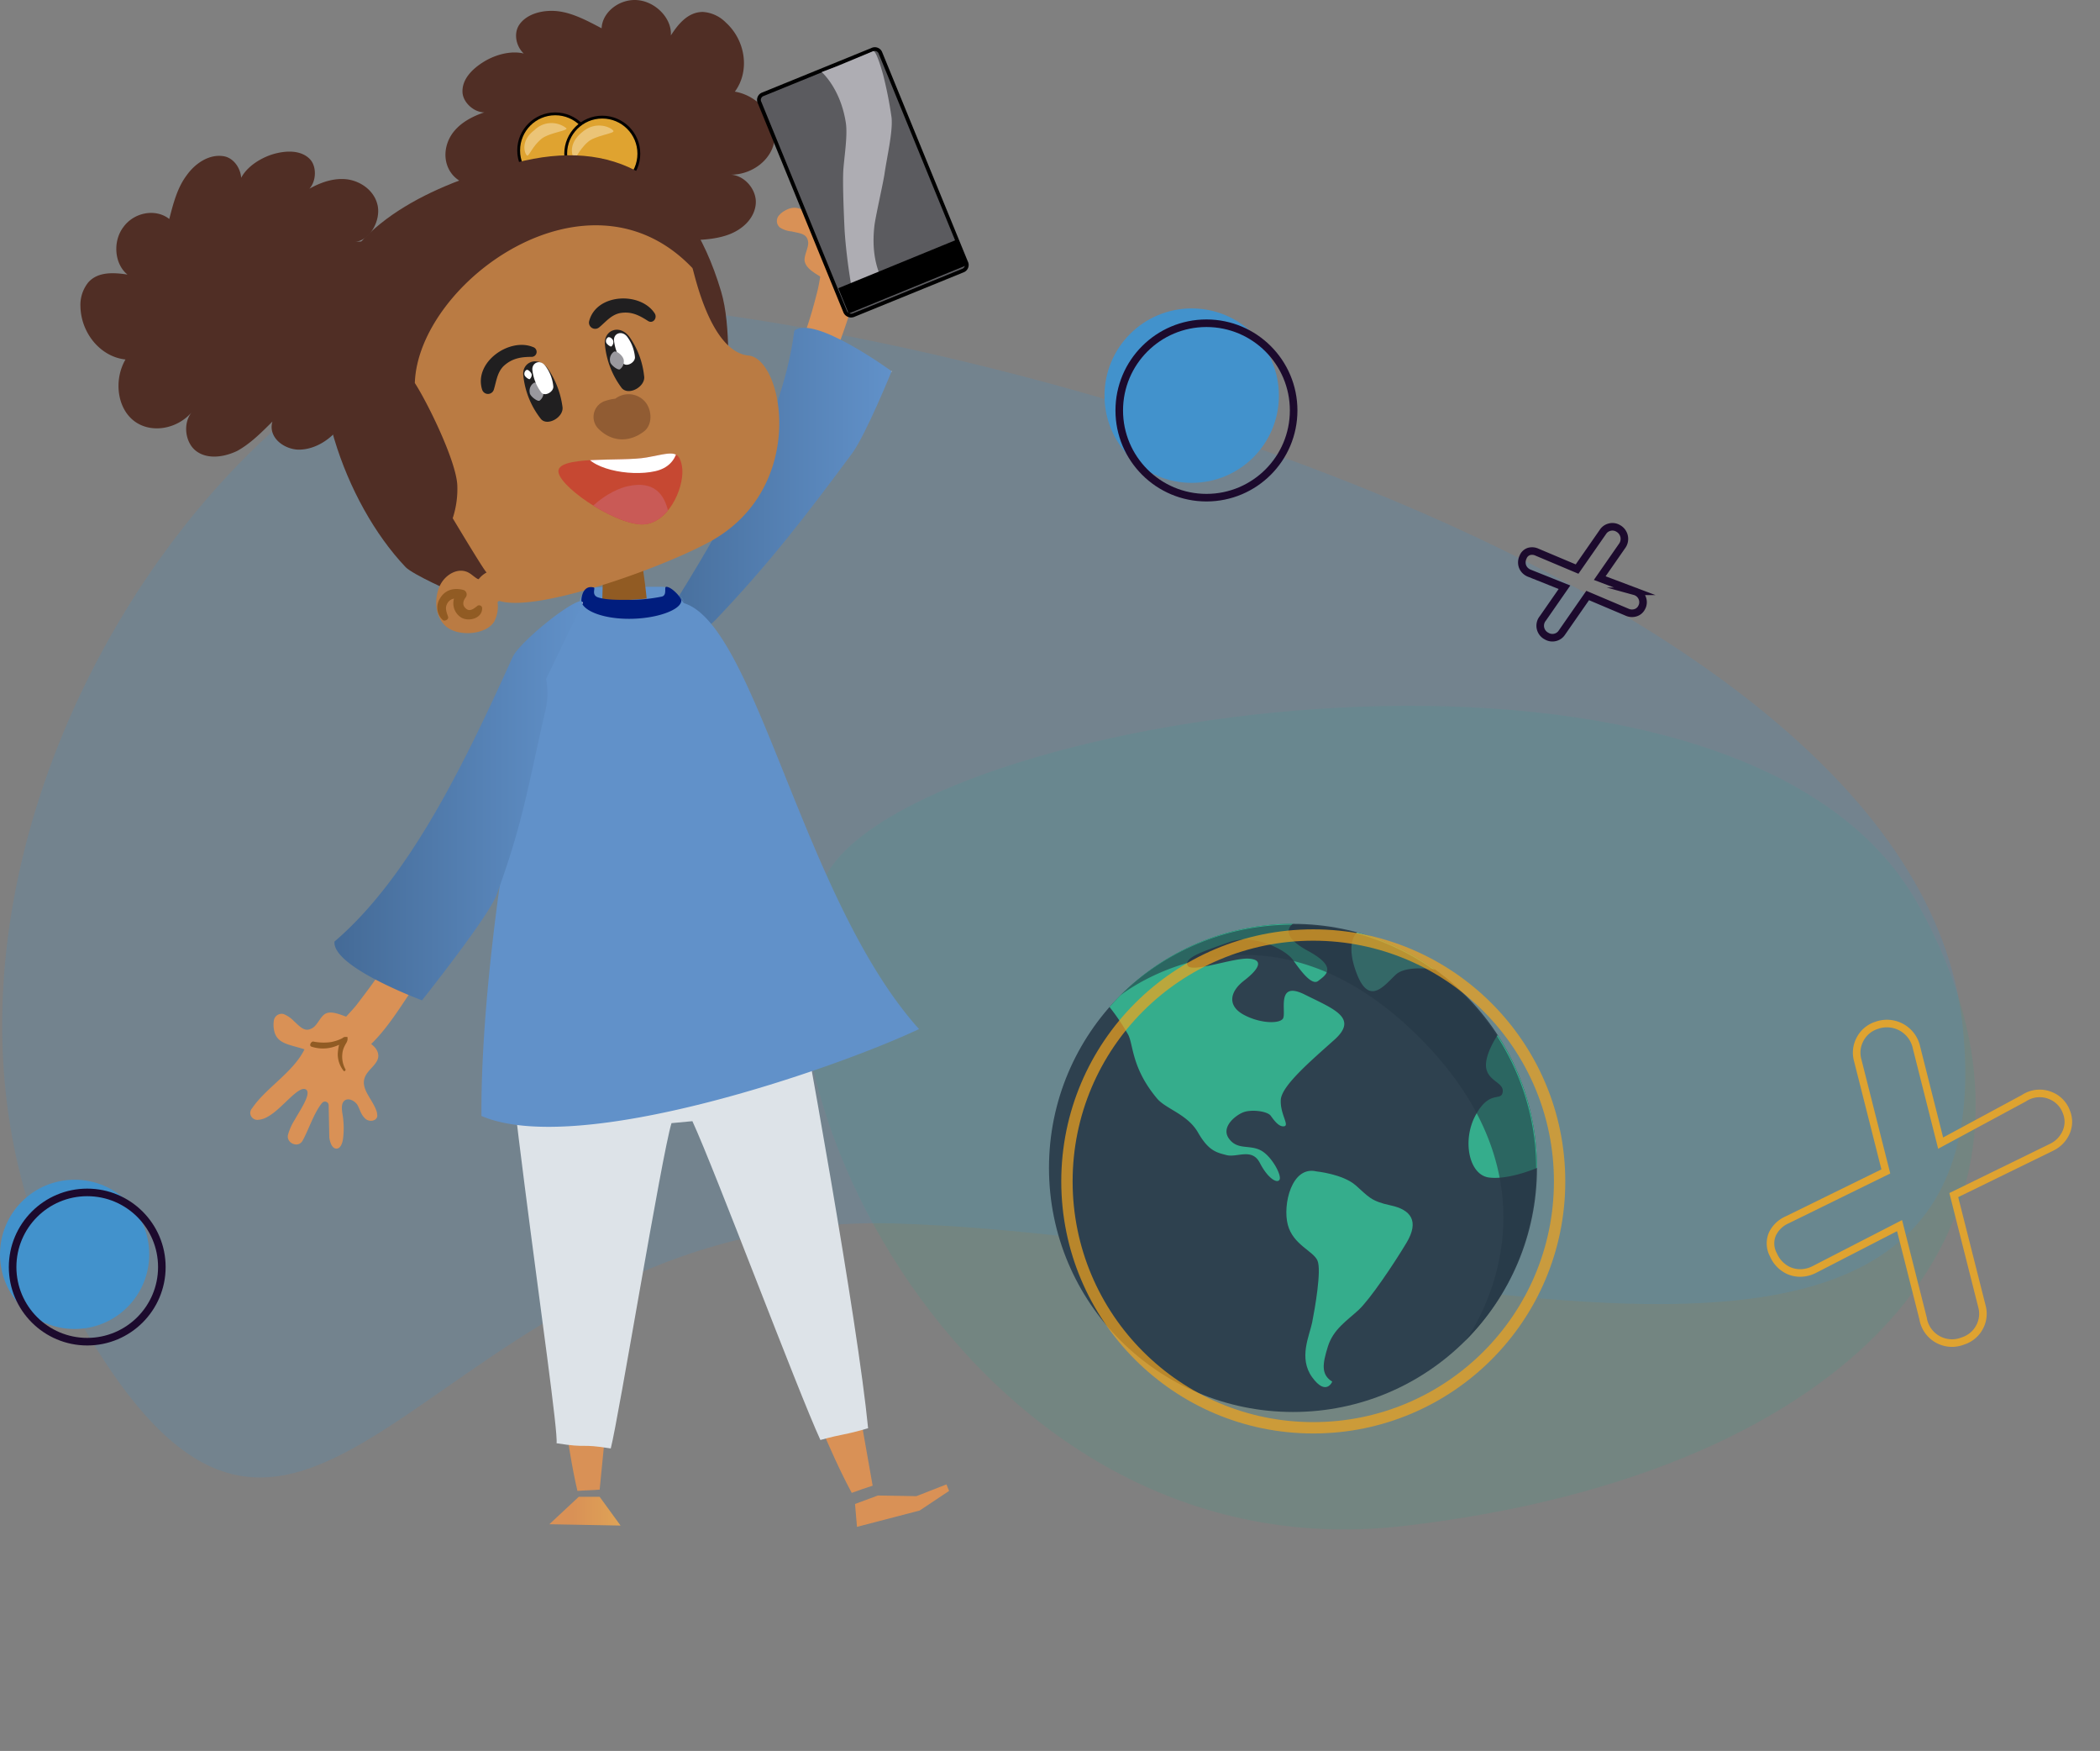 <svg xmlns="http://www.w3.org/2000/svg" xmlns:xlink="http://www.w3.org/1999/xlink" width="554.779" height="462.452" viewBox="0 0 554.779 462.452">
  <rect x="0" y="0" width="554.779" height="462.452" fill="#808080" stroke="none"/>
  <defs>
    <linearGradient id="linear-gradient" x1="1.323" y1="-6.379" x2="0.329" y2="-6.379" gradientUnits="objectBoundingBox">
      <stop offset="0" stop-color="#e2ac56"/>
      <stop offset="1" stop-color="#d99156"/>
    </linearGradient>
    <linearGradient id="linear-gradient-2" x1="52.38" y1="-54.251" x2="51.325" y2="-54.251" xlink:href="#linear-gradient"/>
    <linearGradient id="linear-gradient-3" x1="0.998" y1="0.5" x2="-0.001" y2="0.5" gradientUnits="objectBoundingBox">
      <stop offset="0" stop-color="#fff"/>
      <stop offset="0" stop-color="#6191c9"/>
      <stop offset="1" stop-color="#446a96"/>
    </linearGradient>
    <linearGradient id="linear-gradient-4" x1="-0.766" y1="2.247" x2="-1.225" y2="2.678" gradientUnits="objectBoundingBox">
      <stop offset="0" stop-color="#502e25"/>
      <stop offset="1" stop-color="#201310"/>
    </linearGradient>
    <linearGradient id="linear-gradient-5" x1="-0.586" y1="4.107" x2="-1.594" y2="4.107" xlink:href="#linear-gradient-4"/>
    <linearGradient id="linear-gradient-6" x1="-1.645" y1="1.805" x2="-2.088" y2="2.246" xlink:href="#linear-gradient-4"/>
    <linearGradient id="linear-gradient-7" x1="1" y1="0.501" x2="0" y2="0.501" xlink:href="#linear-gradient-3"/>
    <clipPath id="clip-path">
      <path id="Caminho_992" data-name="Caminho 992" d="M56.658,95.4c.863,4.486,16.736,14.838,23.292,13.63s10.18-10.7,9.317-15.356c-.863-4.486-2.761-3.451-9.317-2.243S55.795,90.746,56.658,95.4Z" transform="translate(-56.627 -90.398)"/>
    </clipPath>
  </defs>
  <g id="Grupo_558" data-name="Grupo 558" transform="translate(-56.211 -241.442)">
    <g id="Grupo_326" data-name="Grupo 326" transform="translate(0 22)">
      <g id="Grupo_320" data-name="Grupo 320" transform="translate(4.37 127.418)">
        <g id="Grupo_262" data-name="Grupo 262" transform="translate(27.984 153.874)">
          <path id="Caminho_699" data-name="Caminho 699" d="M296.625,198.61C250.566,310.2,89.557,293.81,70.191,244.158S124.578,0,219.161,0,342.684,87.018,296.625,198.61Z" transform="translate(424.409 -14.518) rotate(61)" fill="#00ba91" opacity="0.1"/>
          <path id="Caminho_482" data-name="Caminho 482" d="M645.872,319.53c13.333,122.667-156.531,56.444-281.667,52.592s-154.333,135.408-217,23.408,40.7-267,127.632-267S632.539,196.863,645.872,319.53Z" transform="translate(-103.559 -110.821)" fill="#4292cc" opacity="0.2"/>
          <path id="Caminho_531" data-name="Caminho 531" d="M21.917,31.509a2.976,2.976,0,0,1-1.836,1.63,3.06,3.06,0,0,1-4.15-2.359l-2.453-9.686-8.8,4.529a3.338,3.338,0,0,1-1.424.412,3,3,0,0,1-1.4-.267A3.2,3.2,0,0,1,.3,24.137a2.487,2.487,0,0,1-.1-2.175,3.071,3.071,0,0,1,1.541-1.474l10.3-5.052L9.1,3.8a2.915,2.915,0,0,1,.167-1.992,2.954,2.954,0,0,1,1.8-1.619A3.16,3.16,0,0,1,15.252,2.54l2.515,9.942,8.7-4.69a2.971,2.971,0,0,1,2.871-.234A2.876,2.876,0,0,1,30.9,9.227a2.682,2.682,0,0,1-.033,2.136,3.116,3.116,0,0,1-1.513,1.552l-10.209,4.99,2.943,11.633A2.915,2.915,0,0,1,21.917,31.509Z" transform="translate(444.241 69.236) rotate(49)" fill="none" stroke="#1c0a2d" stroke-miterlimit="10" stroke-width="2"/>
          <path id="Caminho_698" data-name="Caminho 698" d="M158.172,664.541a7.531,7.531,0,0,1-4.645,4.125,7.742,7.742,0,0,1-10.5-5.969l-6.208-24.508-22.27,11.459a8.444,8.444,0,0,1-3.6,1.042,7.584,7.584,0,0,1-3.533-.676,8.108,8.108,0,0,1-3.928-4.125,6.292,6.292,0,0,1-.253-5.5,7.771,7.771,0,0,1,3.9-3.73l26.057-12.782-7.447-29.435a7.376,7.376,0,0,1,.422-5.039,7.476,7.476,0,0,1,4.561-4.1,8,8,0,0,1,10.586,5.941L147.67,616.4l22-11.867a7.517,7.517,0,0,1,7.264-.591,7.278,7.278,0,0,1,3.956,4.223,6.785,6.785,0,0,1-.085,5.406,7.885,7.885,0,0,1-3.829,3.927l-25.832,12.627,7.447,29.435A7.377,7.377,0,0,1,158.172,664.541Z" transform="translate(388.866 -376.336)" fill="none" stroke="#dfa330" stroke-miterlimit="10" stroke-width="2"/>
          <g id="Grupo_260" data-name="Grupo 260" transform="translate(23.857 249.734)">
            <circle id="Elipse_317" data-name="Elipse 317" cx="19.712" cy="19.712" r="19.712" transform="translate(0 0)" fill="#4292cc"/>
            <circle id="Elipse_318" data-name="Elipse 318" cx="19.712" cy="19.712" r="19.712" transform="translate(3.333 3.348)" fill="none" stroke="#1c0a2d" stroke-miterlimit="10" stroke-width="2"/>
          </g>
          <g id="Grupo_321" data-name="Grupo 321" transform="translate(315.646 19.608)">
            <circle id="Elipse_317-2" data-name="Elipse 317" cx="23.036" cy="23.036" r="23.036" transform="translate(0 0)" fill="#4292cc"/>
            <circle id="Elipse_318-2" data-name="Elipse 318" cx="23.036" cy="23.036" r="23.036" transform="translate(3.895 3.912)" fill="none" stroke="#1c0a2d" stroke-miterlimit="10" stroke-width="2"/>
          </g>
        </g>
        <g id="tela3" transform="translate(73.093 92.024)">
          <g id="Grupo_308" data-name="Grupo 308" transform="translate(122.155 291.807)">
            <path id="Caminho_962" data-name="Caminho 962" d="M63.2,191.308c1.38,29.676,3.451,76.606,9.144,100.761,1.9-.173,3.968-.173,5.866-.345,3.106-32.264,6.9-67.807,10.525-101.624Z" transform="translate(-63.2 -190.1)" fill="#d99156"/>
            <path id="Caminho_963" data-name="Caminho 963" d="M79.385,250.1l5.521,7.592L66.1,257.346l7.764-7.246Z" transform="translate(-64.375 -146.579)" fill="url(#linear-gradient)"/>
          </g>
          <g id="Grupo_309" data-name="Grupo 309" transform="translate(167.877 291.807)">
            <path id="Caminho_964" data-name="Caminho 964" d="M27.5,198.037c9.317,28.123,24.155,72.81,35.887,94.55,1.9-.69,3.8-1.38,5.521-1.9C63.215,258.769,57.176,223.572,51.655,190.1Z" transform="translate(-27.5 -190.1)" fill="#d99156"/>
            <path id="Caminho_965" data-name="Caminho 965" d="M21.839,251.133l10.18.173,7.937-3.106.69,1.725L32.881,255.1l-16.563,4.313-.518-6.039Z" transform="translate(20.95 -147.957)" fill="url(#linear-gradient-2)"/>
          </g>
          <g id="DIREITA_1_" transform="translate(183.986 37.198)">
            <g id="Grupo_313" data-name="Grupo 313" transform="translate(0 0)">
              <g id="Grupo_312" data-name="Grupo 312">
                <g id="Grupo_311" data-name="Grupo 311">
                  <path id="Caminho_966" data-name="Caminho 966" d="M29.8,89.924a68.293,68.293,0,0,0,3.623-8.109c1.208-3.451,2.243-7.074,3.106-10.525,1.035-3.968,1.035-8.109,3.106-11.56,1.725-2.933,6.211-1.9,7.074,1.208,1.9,7.074-1.9,17.081-4.313,23.81-1.035,3.106-2.243,6.039-3.451,8.972C35.668,94.755,30.665,93.2,29.8,89.924Z" transform="translate(-25.897 -31.316)" fill="#d99156"/>
                  <g id="Grupo_310" data-name="Grupo 310">
                    <path id="Caminho_967" data-name="Caminho 967" d="M36.019,44.03a2.781,2.781,0,0,1,.69-1.208,1.962,1.962,0,0,1,2.588.518,4.857,4.857,0,0,1,1.035,2.588c.69,4.313-1.9,11.732.518,12.25,1.725.345,3.106-4.313,4.313-7.247a15.141,15.141,0,0,1,2.07-3.623c1.38-1.9,4.486-.173,3.623,2.07-1.208,2.933-4.141,7.074-4.831,10.18a.947.947,0,0,0,1.38,1.035l7.074-5.176c1.035-.69,2.761-1.208,3.451-.173.518.69-.345,1.9-1.208,2.761a23.913,23.913,0,0,1-5.349,3.968c-1.035.518-2.415,1.38-2.243,2.588,0,1.38,1.725,1.9,2.933,1.725a35.7,35.7,0,0,1,3.8-.69c1.38.173,2.588,1.553,1.9,2.761a1.584,1.584,0,0,1-1.035.69c-3.106,1.38-7.419.173-9.317,2.933-1.38,1.9-.69,5-2.588,6.556-1.553,1.208-3.451.518-5,0a7.351,7.351,0,0,0-4.313,0c-1.553.518-2.588.69-4.141-.345-1.38-.863-3.451-2.07-3.8-3.8-.345-1.553,1.208-3.8.863-5.349-.345-2.07-2.243-2.07-4.313-2.588a6.65,6.65,0,0,1-3.106-1.035,2.232,2.232,0,0,1-.173-3.278,5.372,5.372,0,0,1,1.553-1.208c3.623-2.07,5.694.69,9.317,3.106C34.984,58.351,33.777,50.241,36.019,44.03Z" transform="translate(-20.209 -42.531)" fill="#d99156"/>
                  </g>
                </g>
              </g>
              <path id="Caminho_968" data-name="Caminho 968" d="M29.852,56.334a9.915,9.915,0,0,1,3.968,6.039,16.266,16.266,0,0,1,1.725-1.725,6.224,6.224,0,0,1,4.486-1.553.259.259,0,1,1,0,.518,7.66,7.66,0,0,0-3.8,1.725,7.661,7.661,0,0,0-1.38,1.9c-.345.518-.345,1.208-.863,1.553h-.518c-.173,0-.173-.173-.345-.345a.525.525,0,0,1,0-.69,21.852,21.852,0,0,0-1.035-3.106c-.69-1.553-1.9-2.416-2.933-3.623C28.817,56.852,29.334,55.989,29.852,56.334Z" transform="translate(-17.665 -32.578)" fill="#915b23"/>
            </g>
          </g>
          <path id="DIREITO_11_" d="M25.873,175.621c-2.588,1.725-.863-18.806,1.9-23.12,16.218-25.363,33.817-54.521,37.1-80.574,5.176-4.313,25.708,10.7,25.708,10.7s-6.729,16.563-10.352,21.567c-12.25,16.563-22.085,29.331-36.233,44.169-2.07,2.07-7.592,6.9-9.489,8.8C30.531,160.611,25.873,175.621,25.873,175.621Z" transform="translate(123.715 15.425)" fill="url(#linear-gradient-3)"/>
          <g id="ESQUERDA_11_" transform="translate(44.859 248.51)">
            <g id="Grupo_316" data-name="Grupo 316" transform="translate(0)">
              <g id="Grupo_315" data-name="Grupo 315">
                <path id="Caminho_969" data-name="Caminho 969" d="M113.719,165.341a68.294,68.294,0,0,1-4.313,7.764c-2.07,3.106-4.313,6.039-6.556,8.972-2.588,3.106-5.694,5.694-7.247,9.489-1.38,3.278,2.243,6.039,5.176,4.831,6.9-2.761,12.423-11.9,16.391-17.771,1.9-2.761,3.451-5.349,5.176-8.282C121.138,167.067,117,163.961,113.719,165.341Z" transform="translate(-74.898 -165.005)" fill="#d99156"/>
                <g id="Grupo_314" data-name="Grupo 314" transform="translate(0 18.913)">
                  <path id="Caminho_970" data-name="Caminho 970" d="M103.718,201.214a1.959,1.959,0,0,0-.518,1.38,1.89,1.89,0,0,0,1.9,1.725,5.728,5.728,0,0,0,2.761-.863c3.8-2.07,8.282-8.627,10.18-7.074,1.208,1.208-1.553,5.176-3.106,7.937a15.1,15.1,0,0,0-1.725,3.8c-.69,2.243,2.588,3.8,3.8,1.725,1.553-2.761,3.106-7.592,5.176-10.007a.979.979,0,0,1,1.725.518l.173,8.627c.173,1.208.69,2.933,1.9,2.933,1.035,0,1.553-1.38,1.725-2.588a22.02,22.02,0,0,0-.173-6.729c-.173-1.208-.345-2.761.69-3.451s2.588.173,3.278,1.208c.69,1.208.863,2.415,1.9,3.451.863,1.035,2.761,1.035,3.278-.173.173-.345,0-.863,0-1.208-.863-3.278-4.313-6.039-3.278-9.144.69-2.243,3.623-3.623,3.623-5.866,0-1.9-1.725-3.106-3.106-3.968a6.012,6.012,0,0,1-2.588-3.278,4.174,4.174,0,0,0-2.761-3.106c-1.553-.518-3.8-1.553-5.349-.863s-2.243,3.278-3.8,3.968c-1.9,1.035-3.106-.518-4.658-1.9a7.883,7.883,0,0,0-2.761-1.9,2.087,2.087,0,0,0-2.588,1.9,6.993,6.993,0,0,0,0,1.9c.518,4.141,3.968,4.141,8.109,5.521C114.587,191.725,107.341,195.866,103.718,201.214Z" transform="translate(-103.2 -175.967)" fill="#d99156"/>
                </g>
              </g>
            </g>
            <path id="Caminho_971" data-name="Caminho 971" d="M108.276,182.288a9.7,9.7,0,0,0,7.246-.518,13.536,13.536,0,0,0-.345,2.415,7.089,7.089,0,0,0,1.553,4.486c.173.173.518,0,.518-.345a6.944,6.944,0,0,1-.863-4.141,5.622,5.622,0,0,1,.69-2.243c.345-.69.69-1.035.69-1.725v-.345h0a.169.169,0,0,0-.173-.173h-.518a1.308,1.308,0,0,0-.69.345,10.966,10.966,0,0,1-3.106,1.035,14.1,14.1,0,0,1-4.658-.173C107.931,181.08,107.586,182.116,108.276,182.288Z" transform="translate(-92.058 -154.346)" fill="#915b23"/>
          </g>
          <g id="ROUPA_7_" transform="translate(105.931 154.986)">
            <path id="Caminho_972" data-name="Caminho 972" d="M28.871,161.1c-4.486,9.835,15.011,133.888,14.148,139.409,8.627,1.38,5.866,0,14.32,1.38,2.07-7.937,13.458-77.469,16.046-85.923,1.9-.173,3.623-.345,5.521-.518,6.039,13.113,27.778,71.085,33.817,84.2,6.211-1.725,6.211-1.208,12.6-3.106-2.761-28.3-16.391-103.694-21.74-131.817Z" transform="translate(-23.172 -74.315)" fill="#dde3e8"/>
            <g id="FRENTE_7_">
              <path id="Caminho_973" data-name="Caminho 973" d="M57.335,114.1a18.824,18.824,0,0,0-1.035-1.9A6.7,6.7,0,0,1,57.335,114.1Z" transform="translate(-3.671 -109.785)" fill="#6191c9"/>
              <path id="Caminho_974" data-name="Caminho 974" d="M72.263,111.2c-.345.345-.518.863-.863,1.208C71.745,111.89,72.09,111.545,72.263,111.2Z" transform="translate(-44.651 -110.51)" fill="#6191c9"/>
              <path id="Caminho_975" data-name="Caminho 975" d="M72.863,112.1A16.032,16.032,0,0,0,72,113.825,8.057,8.057,0,0,0,72.863,112.1Z" transform="translate(-46.286 -109.857)" fill="#6191c9"/>
              <path id="Caminho_976" data-name="Caminho 976" d="M57.935,112.8c-.345-.69-.69-1.208-1.035-1.9C57.245,111.59,57.59,112.108,57.935,112.8Z" transform="translate(-5.306 -110.727)" fill="#6191c9"/>
              <path id="Caminho_977" data-name="Caminho 977" d="M71.373,111c0,.173-.173.173-.173.345C71.2,111.173,71.2,111,71.373,111Z" transform="translate(-43.416 -110.655)" fill="#6191c9"/>
              <path id="Caminho_978" data-name="Caminho 978" d="M57.5,110.9Z" transform="translate(-5.906 -110.727)" fill="#6191c9"/>
              <path id="Caminho_979" data-name="Caminho 979" d="M56.973,112.345c0-.173-.173-.173-.173-.345A.534.534,0,0,0,56.973,112.345Z" transform="translate(-4.171 -109.93)" fill="#6191c9"/>
              <path id="Caminho_980" data-name="Caminho 980" d="M71.973,111.9a.6.6,0,0,1-.173.345A.534.534,0,0,1,71.973,111.9Z" transform="translate(-45.051 -110.002)" fill="#6191c9"/>
              <path id="Caminho_981" data-name="Caminho 981" d="M72.684,113.388a5.735,5.735,0,0,0-4.831-2.588c-6.211,0-19.324,0-19.669.345,0,.173-.173.173-.173.345-.345.345-.518.863-.863,1.208a.6.6,0,0,1-.173.345c-.345.518-.173,1.553-.863,1.725C34.9,118.392,20.061,204.659,20.406,250.554c25.708,11.042,93.687-12.6,115.6-22.947C105.293,193.445,93.043,120.98,73.892,115.113A12.129,12.129,0,0,1,72.684,113.388Z" transform="translate(-20.4 -110.8)" fill="#6191c9"/>
            </g>
          </g>
          <path id="Caminho_982" data-name="Caminho 982" d="M52.678,37.239c-3.106,1.9-5.866,4.658-5.694,8.109s4.831,6.729,7.937,4.658c-3.968,1.035-7.937,2.761-10.352,5.866s-2.933,7.592-.518,10.87,7.937,4.658,11.042,2.243A18.96,18.96,0,0,0,48.71,78.993a11.283,11.283,0,0,0,3.8,11.215c3.451,2.761,9.144,2.933,11.9,0-1.208,3.8-1.38,8.454,1.9,11.215,2.933,2.588,7.592,2.588,11.042.863,3.451-1.553,5.866-4.313,8.109-7.074,5.694,5,15.873,4.658,20.532-.69,2.588-2.933,2.761-8.109-.863-10.007,4.141-.173,8.282-.173,12.077-1.553s6.9-4.313,7.247-8.109-3.106-7.937-7.247-7.764c6.211.345,11.9-4.141,12.25-9.662.518-5.349-4.313-11.215-10.525-12.25,3.968-5.349,2.933-13.458-2.416-18.289a9.332,9.332,0,0,0-6.039-2.761c-3.968,0-6.556,3.278-8.454,6.211.345-4.313-3.8-8.8-8.627-9.317s-9.489,3.106-9.662,7.419c-3.623-1.9-7.419-3.968-11.387-4.486-4.141-.518-8.627.69-10.525,3.8-1.9,3.278.345,8.282,4.313,8.8C62.513,33.616,56.647,34.824,52.678,37.239Z" transform="translate(53.949 -20.971)" fill="url(#linear-gradient-4)"/>
          <circle id="Elipse_386" data-name="Elipse 386" cx="9.662" cy="9.662" r="9.662" transform="translate(115.771 30.071)" fill="#dfa330" stroke="#000" stroke-miterlimit="10" stroke-width="0.75"/>
          <path id="Caminho_983" data-name="Caminho 983" d="M74.943,48.244c.518.863,1.208-1.9,3.8-4.141,1.9-1.725,7.247-2.243,6.729-2.933a6.364,6.364,0,0,0-8.454.518C73.563,44.275,74.253,47.381,74.943,48.244Z" transform="translate(42.899 -7.303)" fill="#ebc477"/>
          <circle id="Elipse_387" data-name="Elipse 387" cx="9.662" cy="9.662" r="9.662" transform="translate(128.194 30.933)" fill="#dfa330" stroke="#000" stroke-miterlimit="10" stroke-width="0.75"/>
          <path id="Caminho_984" data-name="Caminho 984" d="M67.619,48.666c.518.863,1.208-1.9,3.8-4.141,1.9-1.725,7.246-2.243,6.729-2.933-.518-.863-4.658-2.933-8.454.518C66.411,44.87,67.1,47.8,67.619,48.666Z" transform="translate(62.646 -7.035)" fill="#ebc477"/>
          <path id="Caminho_985" data-name="Caminho 985" d="M157.329,113.166c-.69-9.662.518-23.12-2.243-32.437-9.144-30.711-28.641-40.718-54.349-33.99-19.151,5-42.444,14.32-49,34.68-7.419,22.947,3.8,55.039,20.014,72.12,1.9,1.9,12.078,6.556,14.666,7.419s5-3.278,6.729-5.349Z" transform="translate(14.172 -3.729)" fill="url(#linear-gradient-5)"/>
          <path id="Caminho_986" data-name="Caminho 986" d="M147.308,44.9c3.451-1.035,7.419-1.208,9.835,1.208s1.553,8.109-1.9,8.972c3.451-2.243,7.419-3.968,11.387-3.623,3.8.345,7.592,2.933,8.454,6.9s-1.9,9.144-5.866,9.662c4.141-.345,8.282,0,11.732,2.07a11.384,11.384,0,0,1,5.694,10.352c-.345,4.313-3.968,8.8-7.937,8.8,3.623,1.725,7.074,4.658,7.074,8.972-.173,3.8-3.278,7.247-6.729,8.8-3.451,1.38-7.246,1.38-10.7,1.208-.173,7.592-7.246,14.838-14.32,14.666-3.8-.173-7.937-3.278-6.729-7.419-2.933,2.933-5.866,5.866-9.317,7.764-3.623,1.725-7.937,2.243-10.87,0s-3.623-7.592-.863-10.525c-3.968,4.831-11.042,6.039-15.528,2.588s-5.349-10.87-2.243-16.218c-6.556-.69-11.732-6.9-11.9-13.975a9.48,9.48,0,0,1,2.07-6.384c2.588-2.933,6.9-2.588,10.352-2.07-3.451-2.761-3.968-8.8-1.035-12.6,2.933-3.968,8.627-4.831,12.077-2.07,1.035-3.968,2.07-8.109,4.486-11.387,2.415-3.451,6.211-5.866,10.007-5.176,3.623.69,5.866,5.866,3.623,9.144C138.163,49.734,142.994,46.283,147.308,44.9Z" transform="translate(-96.582 -4.135)" fill="url(#linear-gradient-6)"/>
          <path id="PESCOÇO_6_" d="M62.273,108.5c0-3.106,7.592-4.658,10.18-1.9.69,6.384.69,5,1.38,11.387a76.023,76.023,0,0,1-11.732.345S62.273,113.676,62.273,108.5Z" transform="translate(75.756 40.102)" fill="#915b23"/>
          <path id="Caminho_987" data-name="Caminho 987" d="M48.355,150.769c1.38-3.106,5.176-5.349,8.109-3.278.345.173,2.07,1.725,2.243,1.38a6.514,6.514,0,0,1,2.07-1.725c-.173.173-4.313-6.556-8.972-14.32a24.712,24.712,0,0,0,1.208-8.8c-.345-6.384-7.764-21.567-11.215-26.916.863-26.4,45.722-59.352,73.328-30.366.345.345,4.486,22.085,14.838,23.12,9.144.863,15.528,34.162-9.317,48.655-12.077,6.9-45.895,19.151-56.247,16.218-.518-.172-.863.173-.69.69a8.416,8.416,0,0,1-.69,4.141c-.173.345-.173.518-.345.69-2.243,3.451-9.835,3.968-12.94.863C46.975,158.361,46.975,153.875,48.355,150.769Z" transform="translate(46.54 4.045)" fill="#ba7b43"/>
          <path id="BOCA_2_" d="M92.751,74.342a1.321,1.321,0,0,1-.345,2.588c-2.761,0-5.176.345-7.419,2.416-1.725,1.725-1.9,3.968-2.588,6.211a1.618,1.618,0,0,1-3.106,0C77.051,78.31,86.54,71.754,92.751,74.342Z" transform="translate(26.816 17.324)" fill="#201f20"/>
          <path id="Caminho_988" data-name="Caminho 988" d="M78.03,70.525c.863,1.208-.345,2.933-1.725,2.07-2.416-1.553-4.486-2.588-7.419-2.07-2.416.518-3.8,2.416-5.521,3.8A1.635,1.635,0,0,1,60.777,72.6C62.675,65.349,74.235,64.832,78.03,70.525Z" transform="translate(73.629 12.169)" fill="#201f20"/>
          <path id="Caminho_989" data-name="Caminho 989" d="M88.075,113.49c1.38-2.243,3.8-2.761,6.211-2.07a1.263,1.263,0,0,1,.518,1.9c-.69.863-1.035,2.07,0,2.933,1.035,1.035,2.243,0,3.106-.69a.794.794,0,0,1,1.208.518c.173,2.761-3.451,3.8-5.521,2.588a4.423,4.423,0,0,1-1.9-5,2.487,2.487,0,0,0-1.9,1.553c-.518,1.035,0,2.243.345,3.278.173.69-.863,1.208-1.38.863A4.492,4.492,0,0,1,88.075,113.49Z" transform="translate(6.992 44.429)" fill="#915b23"/>
          <path id="VENTA_7_" d="M62.8,90.431a4.44,4.44,0,0,1,2.07-7.419,12.089,12.089,0,0,1,2.415-.518h0a5.779,5.779,0,0,1,7.592.518c2.07,2.07,2.416,6.211,0,8.109C71.078,94.054,66.419,94.054,62.8,90.431Z" transform="translate(74.025 22.802)" fill="#774928" opacity="0.6"/>
          <path id="GOLA_7_" d="M56.8,114.423c0,2.415,5.176,4.831,12.6,4.831s13.8-2.416,13.8-4.831c0-.863-2.588-3.623-3.968-3.623-.69,0,.345,2.243-1.208,2.588a43.9,43.9,0,0,1-8.972.863c-2.933,0-5.866,0-7.937-.69-1.725-.69-.518-2.416-1.035-2.588C57.318,110.282,56.8,113.388,56.8,114.423Z" transform="translate(75.535 44.186)" fill="#001d7e"/>
          <path id="DIREITO_10_" d="M137.478,113.5c0-3.106-16.218,9.662-18.461,14.148-12.423,27.433-27.088,58.145-47.1,75.226-.69,6.729,23.12,15.528,23.12,15.528s17.426-21.912,19.669-27.778c7.074-19.324,8.282-28.641,12.94-48.828a19.259,19.259,0,0,0,.173-8.282Z" transform="translate(-4.798 45.798)" fill="url(#linear-gradient-7)"/>
          <g id="Grupo_319" data-name="Grupo 319" transform="translate(126.266 119.786)">
            <path id="Caminho_990" data-name="Caminho 990" d="M56.658,95.4c.863,4.486,16.736,14.838,23.292,13.63s10.18-10.7,9.317-15.356c-.863-4.486-2.761-3.451-9.317-2.243S55.795,90.746,56.658,95.4Z" transform="translate(-56.627 -90.398)" fill="#c64832"/>
            <g id="Grupo_317" data-name="Grupo 317" transform="translate(0)" clip-path="url(#clip-path)">
              <path id="Caminho_991" data-name="Caminho 991" d="M57.282,96.074c-1.035-4.831,7.074-12.768,13.975-14.32s9.662,2.07,10.7,6.729c1.035,4.831,1.208,11.56-5.694,13.113S58.317,100.9,57.282,96.074Z" transform="translate(-50.695 -96.933)" fill="#fff"/>
            </g>
            <g id="Grupo_318" data-name="Grupo 318" transform="translate(0)" clip-path="url(#clip-path)">
              <path id="Caminho_993" data-name="Caminho 993" d="M58.582,109.874c-1.035-4.831,7.074-12.768,13.975-14.32s9.662,2.07,10.7,6.729c1.035,4.831,1.208,11.56-5.694,13.113S59.617,114.7,58.582,109.874Z" transform="translate(-54.238 -86.923)" fill="#c95a56"/>
            </g>
          </g>
          <path id="Caminho_995" data-name="Caminho 995" d="M38.132,98.736,66.945,87a1.582,1.582,0,0,0,.863-2.243l-22.6-55.211a1.582,1.582,0,0,0-2.243-.863L14.149,40.419a1.582,1.582,0,0,0-.863,2.243l22.6,55.211A1.712,1.712,0,0,0,38.132,98.736Z" transform="translate(166.15 -15.525)" fill="#5b5b5f" stroke="#000" stroke-miterlimit="10" stroke-width="1"/>
          <path id="Caminho_996" data-name="Caminho 996" d="M28.712,32.77,38.2,28.8c.863-.173,2.588,6.211,2.588,6.211A106.939,106.939,0,0,1,43.033,46.4c.345,3.8-1.208,10.18-1.9,15.011-.518,3.106-2.07,9.835-2.588,13.113-1.725,13.63,5.176,18.461,4.313,18.461l-8.8,3.8c-.863.173-2.933-12.25-3.451-20.877-.173-3.8-.518-11.387-.345-15.356.173-3.278,1.208-9.317.69-12.768-1.38-9.144-6.384-13.458-6.384-13.458Z" transform="translate(171.257 -15.294)" fill="#aeadb3"/>
          <rect id="Retângulo_1537" data-name="Retângulo 1537" width="33.816" height="7.246" transform="matrix(-0.925, 0.379, -0.379, -0.925, 234.235, 70.004)"/>
          <path id="Caminho_997" data-name="Caminho 997" d="M81.38,78.036a23.353,23.353,0,0,1,3.968,10.18c.518,2.761-3.968,5.349-5.694,3.278A22.271,22.271,0,0,1,75,79.934C74.651,76.483,78.792,74.758,81.38,78.036Z" transform="translate(41.983 19.151)" fill="#201f20"/>
          <path id="Caminho_998" data-name="Caminho 998" d="M69.052,73.438a21.98,21.98,0,0,1,3.8,10.18c.518,2.761-3.968,5.349-5.866,3.278A22.54,22.54,0,0,1,62.5,75.336C62.15,71.54,66.464,69.815,69.052,73.438Z" transform="translate(76.051 15.64)" fill="#201f20"/>
          <path id="Caminho_999" data-name="Caminho 999" d="M67.355,72.891a10.585,10.585,0,0,1,2.07,5.349c.173,1.38-2.07,2.761-3.106,1.725A12.1,12.1,0,0,1,63.9,73.927C63.731,72.029,65.974,71.166,67.355,72.891Z" transform="translate(77.058 16.014)" fill="#fff"/>
          <path id="Caminho_1000" data-name="Caminho 1000" d="M69.144,73.819a1.566,1.566,0,0,1-.518,1.208c-.173.173-1.208-.518-1.38-1.035a1.192,1.192,0,0,1,.518-1.38C68.281,72.439,69.144,73.129,69.144,73.819Z" transform="translate(71.645 16.467)" fill="#fff"/>
          <path id="Caminho_1001" data-name="Caminho 1001" d="M69.257,77.236a2.563,2.563,0,0,1-1.035,2.243c-.518.345-2.588-1.208-2.588-2.07a2.488,2.488,0,0,1,1.035-2.588C67.359,74.475,69.257,76.028,69.257,77.236Z" transform="translate(74.293 18.053)" fill="#9a999e"/>
          <path id="Caminho_1002" data-name="Caminho 1002" d="M81.557,82.058A2.563,2.563,0,0,1,80.521,84.3c-.518.345-2.588-1.208-2.588-2.07a2.488,2.488,0,0,1,1.035-2.588C79.659,79.125,81.557,80.678,81.557,82.058Z" transform="translate(40.771 21.512)" fill="#9a999e"/>
          <path id="Caminho_1003" data-name="Caminho 1003" d="M81.644,78.819a1.566,1.566,0,0,1-.518,1.208c-.173.173-1.208-.518-1.38-1.035a1.192,1.192,0,0,1,.518-1.38C80.609,77.439,81.471,78.129,81.644,78.819Z" transform="translate(37.578 20.093)" fill="#fff"/>
          <path id="Caminho_1004" data-name="Caminho 1004" d="M79.855,77.423a10.585,10.585,0,0,1,2.07,5.349c.173,1.38-2.07,2.761-3.106,1.725A12.1,12.1,0,0,1,76.4,78.459C76.231,76.561,78.474,75.525,79.855,77.423Z" transform="translate(42.991 19.246)" fill="#fff"/>
        </g>
      </g>
      <g id="Grupo_322" data-name="Grupo 322" transform="translate(252.836 185)">
        <circle id="Elipse_305" data-name="Elipse 305" cx="64.462" cy="64.462" r="64.462" transform="translate(80.497 278.442)" fill="#2e414f"/>
        <path id="Caminho_500" data-name="Caminho 500" d="M220.8,392.332a64.173,64.173,0,0,0-10.414-35.072s-3.68,5.38-2.985,8.829,4.744,3.714,4.328,6.248-3.4-.717-7.093,5.959-1.84,15.887,3.471,16.57S220.8,392.332,220.8,392.332Z" transform="translate(-11.376 -49.428)" fill="#35ad8c"/>
        <path id="Caminho_501" data-name="Caminho 501" d="M177.462,333.8a64.264,64.264,0,0,1,20.608,9.812s-7.475-1.238-10.31,1.3-6.943,8.528-10.3,0S177.462,333.8,177.462,333.8Z" transform="translate(-15.575 -53.113)" fill="#4bb29c"/>
        <path id="Caminho_502" data-name="Caminho 502" d="M120.74,353.825a64.323,64.323,0,0,1,48.471-21.985s-4.374,2.65,3.911,7.139,4.49,6.561,2.765,7.949-4.721-2.766-6.676-5.531-10.414-7.024-16.813-4.721-11.964,4-11.05,6.144,11.976-2,16.118-1.77,2.765,2.765-1.157,5.785-4.374,6.676-.22,8.979,9.257,2.534,10.414,1.157-2.071-10.356,5.785-6.445,14.279,6.214,7.834,11.976-13.955,12.184-14.14,15.875,2.314,6.676.926,6.943-2.65-1.5-3.575-2.766-5.172-1.724-7.243-.926-5.994,3.911-3.807,6.943,5.184,1.608,8.181,3,5.785,6.63,5.207,7.822-3.124-.312-5.207-4.374-6.005-1.377-8.759-2.071-4.825-1.157-7.591-5.982-8.482-6.19-10.819-8.979c-6.7-8-6.225-14.047-7.6-16.813a57.773,57.773,0,0,0-4.952-7.347Z" transform="translate(-24.252 -53.421)" fill="#35ad8c"/>
        <path id="Caminho_503" data-name="Caminho 503" d="M169.082,388.392s6.943.694,10.356,3.68,3.923,4.154,9.257,5.3,7.6,4.142,4.142,9.9S183.164,422.237,180.178,425s-6.676,5.068-8.1,9.662-1.851,7.371,1.157,9.257c0,0-1.608,3.923-5.3-1.157s-.683-11.05,0-14.51,2.534-13.8,1.389-16.338-6.445-4.154-7.834-9.442S162.521,386.807,169.082,388.392Z" transform="translate(-17.909 -44.563)" fill="#35ad8c"/>
        <path id="Caminho_504" data-name="Caminho 504" d="M123.23,350.742a64.469,64.469,0,0,1,91.144,91.2s29.251-38.682-12.161-80.083S123.23,350.742,123.23,350.742Z" transform="translate(-23.861 -53.416)" fill="#263845" opacity="0.6"/>
        <circle id="Elipse_306" data-name="Elipse 306" cx="65.075" cy="65.075" r="65.075" transform="translate(85.241 281.392)" fill="none" stroke="#f3a51c" stroke-miterlimit="10" stroke-width="3" opacity="0.7"/>
      </g>
    </g>
  </g>
</svg>
